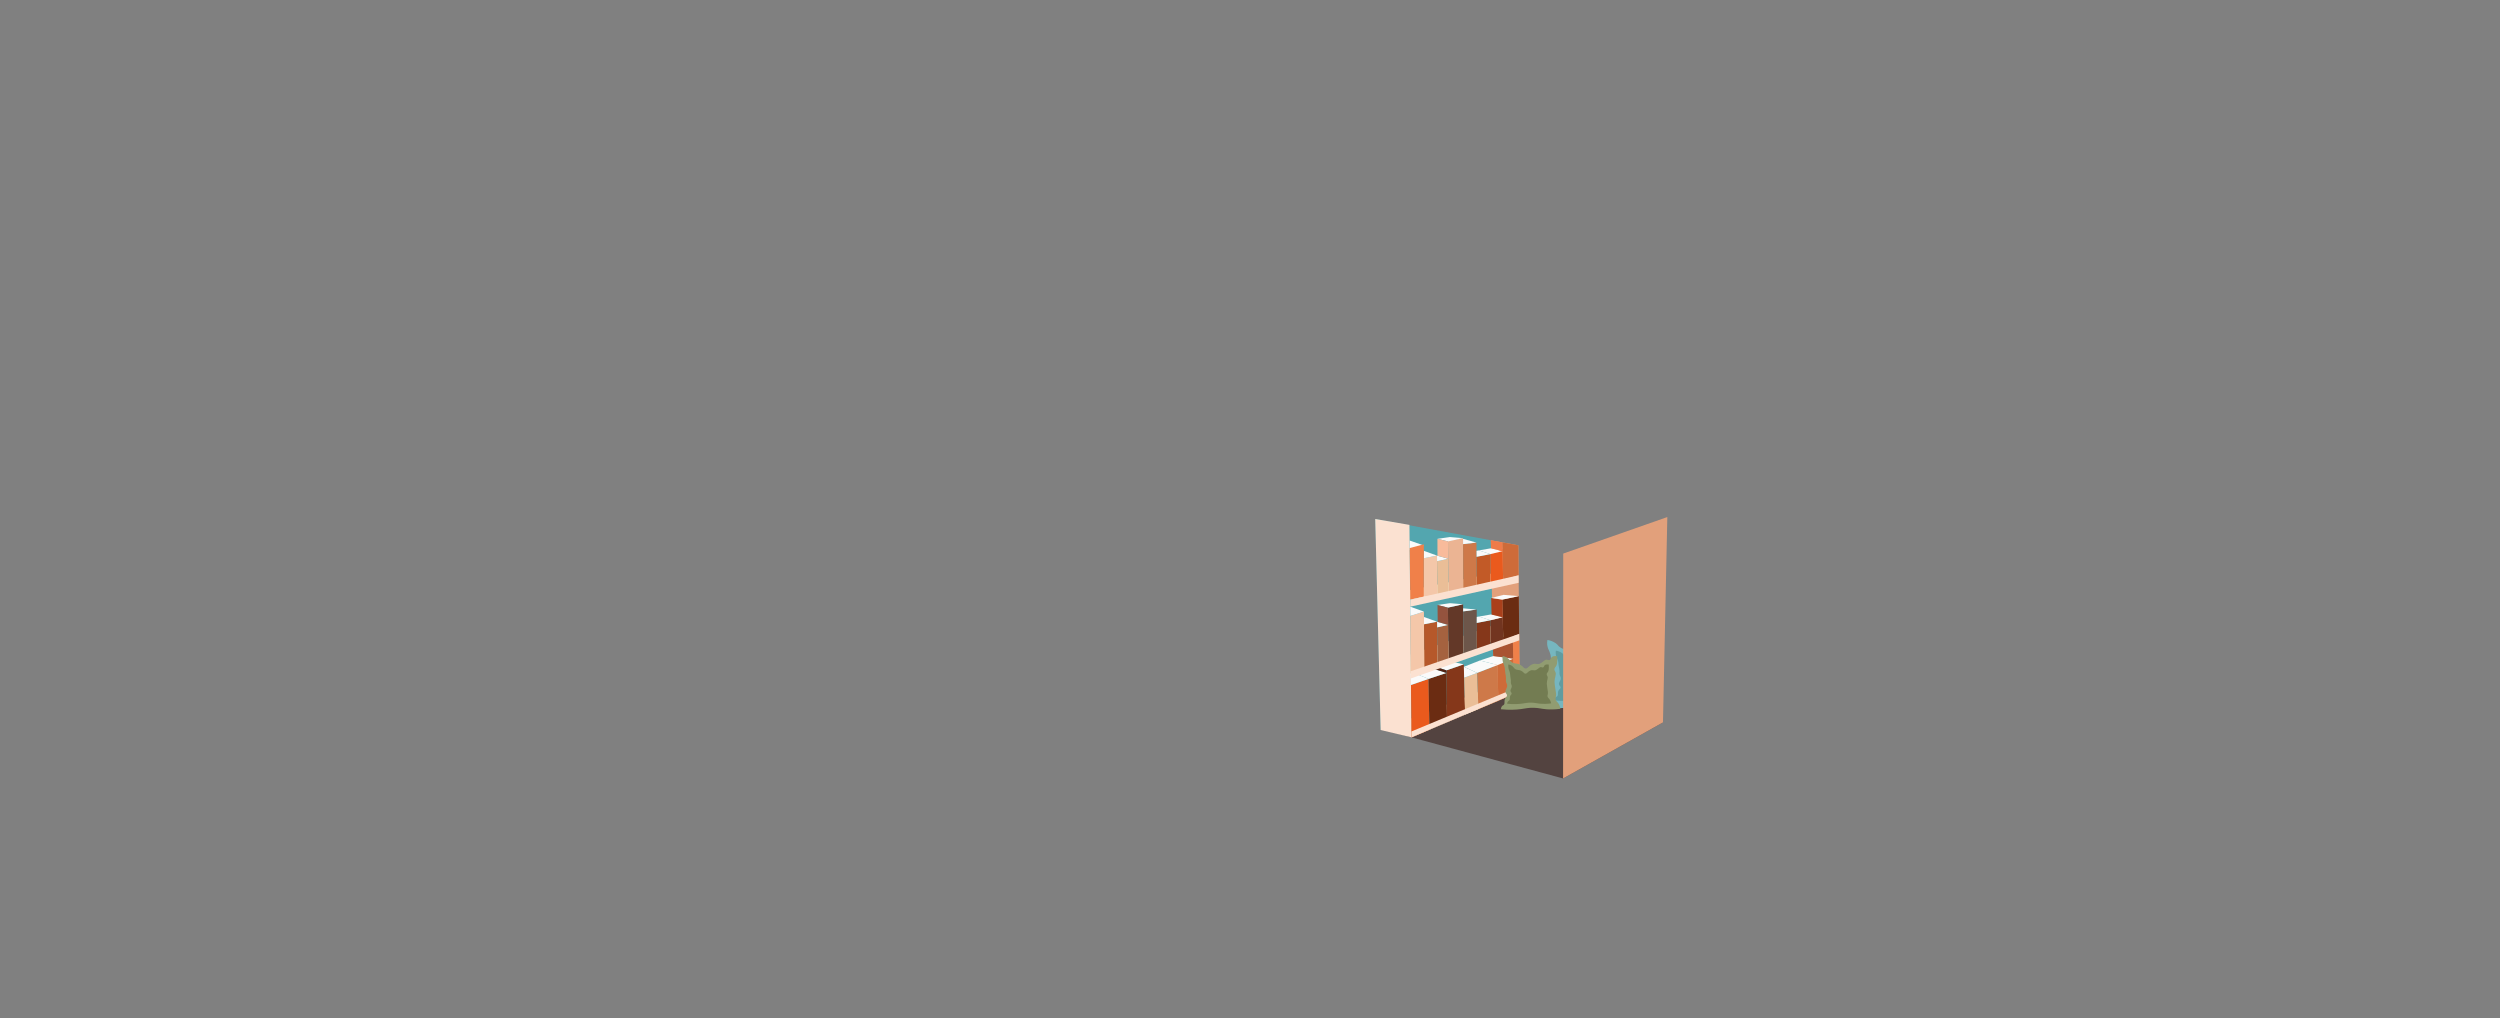 <?xml version="1.0" encoding="UTF-8"?>
<svg id="bibliothèque" xmlns="http://www.w3.org/2000/svg" viewBox="0 0 3030.96 1234.19">
  <rect x="0" y="0" width="3030.96" height="1234.19" fill="#808080" stroke="none"/>
  <defs>
    <style>
      .cls-1 {
        fill: #a95331;
      }

      .cls-2 {
        fill: #fafafa;
      }

      .cls-3 {
        fill: #b6582a;
      }

      .cls-4 {
        fill: #cdcccc;
      }

      .cls-5 {
        fill: #eabe97;
      }

      .cls-6 {
        fill: #ce6b39;
      }

      .cls-7 {
        fill: #53a6af;
      }

      .cls-8 {
        fill: #ef7b49;
      }

      .cls-9 {
        fill: #6d564a;
      }

      .cls-10 {
        fill: #534340;
      }

      .cls-11 {
        fill: #76b6bf;
      }

      .cls-12 {
        fill: #f3f6da;
      }

      .cls-13 {
        fill: #919c71;
      }

      .cls-14 {
        fill: #c25a27;
      }

      .cls-15 {
        fill: #6b2c12;
      }

      .cls-16 {
        fill: #f08049;
      }

      .cls-17 {
        fill: #ce7949;
      }

      .cls-18 {
        fill: #f8bb9b;
      }

      .cls-19 {
        fill: #633828;
      }

      .cls-20 {
        fill: #ea5a1d;
      }

      .cls-21 {
        fill: #94533e;
      }

      .cls-22 {
        fill: #723520;
      }

      .cls-23 {
        fill: #fbe1d1;
      }

      .cls-24 {
        fill: #e2a07b;
      }

      .cls-25 {
        fill: #aa401b;
      }

      .cls-26 {
        fill: #85371a;
      }

      .cls-27 {
        fill: #609ca0;
      }

      .cls-28 {
        fill: #a5623f;
      }

      .cls-29 {
        fill: #542213;
      }

      .cls-30 {
        fill: #737c52;
      }

      .cls-31 {
        fill: #f4c7a9;
      }

      .cls-32 {
        fill: #ebb493;
      }
    </style>
  </defs>
  <path class="cls-10" d="M1676.52,884.53c44.87-17.65,89.74-35.3,134.61-52.95,68.35,14.75,136.69,29.51,205.04,44.26-40.37,22.66-80.74,45.31-121.11,67.97-72.84-19.76-145.69-39.52-218.53-59.28Z"/>
  <path class="cls-11" d="M1979.5,856.94c-10.75,1.31-19.42,1.13-25.31.73-9.88-.67-12.69-2-21.94-2.25-9.95-.27-14.77,1.05-24,2.06-8.28.91-20.3,1.59-35.44.19.21-1.43.74-3.37,2.25-4.88,1.35-1.35,2.1-.96,3.19-2.06,2.33-2.35.04-5.26,2.06-9.19,1.45-2.83,3.47-2.94,3.56-5.06.09-2.13-1.92-2.39-2.62-4.88-1.18-4.17,3.66-6.33,2.81-11.25-.4-2.33-1.62-2.65-2.06-6-.24-1.85.05-2.35,0-4.69-.06-2.72-.5-3.94-1.12-7.31-1.1-5.92-.34-5.39-1.17-8.81-1.27-5.19-2.94-6.02-3.7-10.51-.5-2.94-.27-5.45,0-7.12,2.69.39,6.49,1.34,10.12,3.94,2.69,1.93,2.41,2.7,4.69,4.5,5.76,4.55,9.92,1.44,17.62,5.44,5.22,2.71,5.06,5.04,8.44,5.25,4.58.29,5.45-3.98,12.19-6.38,6.91-2.46,8.24,1.23,14.62-1.5,5.48-2.34,7.45-6.32,11.81-5.62,1.71.27,3.19,1.17,4.88.38,1.61-.76,1.84-2.32,2.81-3.56,1.25-1.6,3.99-3.01,10.5-2.25,1.02,10.2-.72,14.34-2.65,16.17-.5.47-2.02,1.75-2.23,3.71-.21,1.91.98,3.16,1.69,4.5,2.29,4.3-1.43,7.32-1.5,15.56-.01,1.67.49,4.61,1.5,10.5,1.06,6.17,1.61,7.57,1.12,10.5-.45,2.67-1.26,3.66-.75,5.62.62,2.4,2.43,3.23,4.31,5.25,1.59,1.71,3.41,4.47,4.31,9.02Z"/>
  <path class="cls-27" d="M1962.78,848.66c-7.94.96-14.35.83-18.7.54-7.3-.49-9.37-1.48-16.21-1.66-7.35-.2-10.91.78-17.73,1.52-6.12.67-14.99,1.17-26.18.14.15-1.06.55-2.49,1.66-3.6,1-1,1.55-.71,2.35-1.52,1.72-1.74.03-3.89,1.52-6.79,1.07-2.09,2.57-2.17,2.63-3.74.07-1.57-1.42-1.77-1.94-3.6-.88-3.08,2.7-4.67,2.08-8.31-.3-1.72-1.2-1.96-1.52-4.43-.18-1.37.04-1.74,0-3.46-.04-2.01-.37-2.91-.83-5.4-.81-4.37-.25-3.98-.87-6.5-.94-3.84-2.17-4.44-2.74-7.76-.37-2.17-.2-4.03,0-5.26,1.99.29,4.8.99,7.48,2.91,1.99,1.42,1.78,2,3.46,3.32,4.26,3.36,7.33,1.06,13.02,4.02,3.86,2,3.74,3.72,6.23,3.88,3.39.21,4.03-2.94,9-4.71,5.1-1.82,6.09.91,10.8-1.11,4.05-1.73,5.51-4.67,8.73-4.16,1.27.2,2.36.86,3.6.28,1.19-.56,1.36-1.71,2.08-2.63.92-1.18,2.94-2.22,7.76-1.66.75,7.54-.53,10.59-1.96,11.94-.37.35-1.49,1.29-1.65,2.74-.15,1.41.72,2.34,1.25,3.32,1.69,3.18-1.06,5.41-1.11,11.5-.01,1.23.36,3.41,1.11,7.76.78,4.56,1.19,5.59.83,7.76-.33,1.97-.93,2.7-.55,4.16.46,1.77,1.8,2.38,3.19,3.88,1.18,1.27,2.52,3.3,3.19,6.66Z"/>
  <path class="cls-24" d="M1895.24,671.13c42.06-14.75,84.13-29.5,126.19-44.26-1.76,82.99-3.51,165.98-5.27,248.96-40.37,22.66-80.74,45.31-121.11,67.97.06-90.89.13-181.79.19-272.68Z"/>
  <path class="cls-7" d="M1667.3,629.24c46.71,8.58,93.43,17.17,140.14,25.75,1.23,58.86,2.45,117.72,3.68,176.58-45.75,17.83-91.49,35.65-137.24,53.48-2.19-85.27-4.39-170.54-6.58-255.81Z"/>
  <path class="cls-23" d="M1673.89,885.06c12.46,2.97,24.92,5.93,37.38,8.9-.83-85.87-1.66-171.73-2.5-257.6-13.82-2.37-27.65-4.74-41.47-7.11,2.19,85.27,4.39,170.54,6.58,255.81Z"/>
  <path class="cls-24" d="M1811.13,831.57c10.44,2.25,20.88,4.51,31.32,6.76-.54-59.07-1.07-118.14-1.61-177.2-11.13-2.05-22.26-4.09-33.39-6.14,1.23,58.86,2.45,117.72,3.68,176.58Z"/>
  <path class="cls-12" d="M1811.13,831.57c10.44,2.25,20.88,4.51,31.32,6.76-43.73,18.54-87.45,37.08-131.18,55.62-.07-7.67-.15-15.34-.22-23.01,33.36-13.12,66.72-26.25,100.08-39.37Z"/>
  <path class="cls-12" d="M1811.13,757.68c10.22,2.34,20.43,4.68,30.65,7.02-43.9,17.29-87.79,34.57-131.69,51.86.07-7.64.14-15.28.21-22.92,33.61-11.99,67.22-23.97,100.83-35.96Z"/>
  <path class="cls-12" d="M1807.01,695.59c11.39.63,22.78,1.25,34.16,1.88-17.23,4.85-35.19,9.5-53.86,13.88-26.92,6.3-52.82,11.44-77.52,15.61-.08-3.85-.16-7.71-.25-11.56,32.49-6.6,64.98-13.2,97.47-19.81Z"/>
  <path class="cls-31" d="M1742.83,720.73c-5.53.9-11.07,1.8-16.6,2.69.04-15.59.07-31.19.11-46.78,5.29-1.02,10.58-2.03,15.86-3.05.21,15.71.42,31.43.63,47.14Z"/>
  <path class="cls-32" d="M1773.99,714.44c-5.89,1.1-11.77,2.2-17.66,3.31-.28-20.66-.56-41.32-.83-61.98,6.08-1.11,12.16-2.23,18.24-3.34.08,20.67.17,41.34.25,62.01Z"/>
  <path class="cls-5" d="M1756.34,717.75c-4.5.92-9,1.84-13.5,2.76-.19-13.35-.38-26.71-.56-40.06,4.51-1.02,9.02-2.04,13.52-3.06.18,13.45.36,26.91.54,40.36Z"/>
  <path class="cls-17" d="M1790.42,710.78l-16.43,3.66c-.06-18.24-.12-36.49-.18-54.73l16.23-1.89c.12,17.65.25,35.31.37,52.96Z"/>
  <path class="cls-14" d="M1807.06,706.61c-5.54,1.39-11.09,2.78-16.63,4.16-.06-11.91-.12-23.81-.18-35.72,5.55-1.08,11.1-2.17,16.64-3.25.06,11.6.11,23.2.17,34.8Z"/>
  <path class="cls-6" d="M1841.17,697.47c-6.26,1.8-12.53,3.6-18.79,5.4-.36-15.11-.72-30.23-1.08-45.34,6.51,1.2,13.03,2.4,19.54,3.6.11,12.11.22,24.23.33,36.34Z"/>
  <path class="cls-20" d="M1822.38,702.87c-5.11,1.25-10.21,2.49-15.32,3.74-.06-12.63-.11-25.27-.17-37.9,4.87-1,9.75-2.01,14.62-3.01.29,12.39.58,24.78.87,37.17Z"/>
  <path class="cls-20" d="M1732.9,884.78c-7.21,3.06-14.42,6.11-21.63,9.17-.2-21.15-.41-42.29-.61-63.44,7.12-2.47,14.24-4.94,21.37-7.42.29,20.56.59,41.12.88,61.69Z"/>
  <path class="cls-15" d="M1754.36,875.68c-7.15,3.03-14.31,6.07-21.46,9.1-.29-20.56-.59-41.12-.88-61.69,7.2-2.41,14.4-4.82,21.6-7.23l.74,59.82Z"/>
  <path class="cls-26" d="M1776.31,866.31c-7.32,3.12-14.63,6.25-21.95,9.37-.26-20.98-.52-41.96-.77-62.95l21.13-7.31,1.59,60.89Z"/>
  <path class="cls-5" d="M1792.32,859.81c-5.34,2.17-10.68,4.34-16.01,6.51-.39-14.9-.78-29.81-1.17-44.71,5.27-1.93,10.55-3.85,15.82-5.78.45,14.66.91,29.32,1.36,43.98Z"/>
  <path class="cls-17" d="M1816.4,849.86c-8.03,3.31-16.05,6.63-24.08,9.94-.45-14.66-.91-29.32-1.36-43.98,8.24-3.18,16.48-6.37,24.72-9.55.24,14.53.48,29.06.72,43.59Z"/>
  <path class="cls-16" d="M1842.45,838.33c-2.39.98-4.79,1.97-7.18,2.95-.39-23.19-.77-46.38-1.16-69.56,2.57-1.06,5.14-2.13,7.71-3.19.21,23.27.42,46.54.63,69.81Z"/>
  <path class="cls-2" d="M1732.02,823.1l-19.11-7.69,18.09-6.89c7.54,2.45,15.08,4.9,22.62,7.35-7.2,2.41-14.4,4.82-21.6,7.23Z"/>
  <path class="cls-2" d="M1710.65,830.51c-.19-4.65-.38-9.3-.56-13.96l2.82-1.15,19.11,7.69c-7.12,2.47-14.24,4.94-21.37,7.42Z"/>
  <path class="cls-6" d="M1835.27,841.28l-18.86,8.58c-.24-14.53-.48-29.06-.72-43.59,6.29-2.58,12.58-5.16,18.88-7.74.24,14.25.47,28.51.71,42.76Z"/>
  <path class="cls-2" d="M1815.68,806.27l-21.57-5.48c5.44-1.81,10.88-3.61,16.32-5.42,8.04,1.05,16.08,2.11,24.12,3.16-6.29,2.58-12.58,5.16-18.88,7.74Z"/>
  <path class="cls-2" d="M1726.34,676.7c-.02-1.75-.03-3.5-.04-5.27,0-1.2-.01-2.39-.01-3.59,5.3,1.91,10.61,3.83,15.91,5.74-5.29,1.04-10.58,2.07-15.86,3.11Z"/>
  <path class="cls-2" d="M1755.5,656.41l-12.79-3.12,15.05-2.18,15.97,1.32-18.24,3.98Z"/>
  <path class="cls-2" d="M1806.88,671.81c-4.64-1.5-9.28-3.01-13.91-4.51,4.92-.86,9.85-1.72,14.77-2.58,4.63,1.17,9.26,2.34,13.88,3.51l-14.74,3.58Z"/>
  <path class="cls-2" d="M1753.59,812.74c-5.56-1.88-11.12-3.75-16.69-5.63,5.66-2.02,11.32-4.03,16.98-6.05l20.84,4.36-21.13,7.31Z"/>
  <path class="cls-2" d="M1790.96,815.82c-5.39-2.48-10.78-4.96-16.16-7.45,6.44-2.53,12.88-5.06,19.32-7.59l21.57,5.48c-8.24,3.18-16.48,6.37-24.72,9.55Z"/>
  <path class="cls-4" d="M1834.11,771.72c-2.36-.37-4.72-.74-7.08-1.11,2.56-.98,5.12-1.95,7.68-2.93,2.37.28,4.74.56,7.11.85-2.57,1.06-5.14,2.13-7.71,3.19Z"/>
  <path class="cls-2" d="M1709.14,666.72c0-1.24,0-2.48,0-3.73,0-2.57-.03-5.13-.07-7.66,5.72,2,11.44,4,17.16,6-5.7,1.8-11.4,3.59-17.09,5.39Z"/>
  <path class="cls-2" d="M1742.27,680.44c-.02-2.29-.04-4.57-.07-6.86,4.53,1.27,9.06,2.53,13.59,3.8-4.51,1.02-9.02,2.04-13.52,3.06Z"/>
  <path class="cls-29" d="M1753.59,812.74c-5.56-1.88-11.12-3.75-16.69-5.63,0,1.12,0,2.24,0,3.36,5.58,1.8,11.15,3.59,16.73,5.39-.01-1.04-.03-2.09-.04-3.13Z"/>
  <path class="cls-2" d="M1773.81,659.71l-.04-6.44c5.42,1.52,10.85,3.03,16.27,4.55-5.41.63-10.82,1.26-16.23,1.89Z"/>
  <path class="cls-18" d="M1755.79,677.39l-13.02-3.62c-.02-6.83-.03-13.65-.05-20.48,4.26,1.04,8.52,2.08,12.79,3.12.1,6.99.19,13.99.29,20.98Z"/>
  <path class="cls-8" d="M1821.62,668.23c-4.63-1.17-9.26-2.34-13.88-3.51-.1-3.24-.19-6.48-.29-9.72,4.62.85,9.23,1.69,13.85,2.54.11,3.57.22,7.13.33,10.7Z"/>
  <path class="cls-1" d="M1834.11,771.72c-2.36-.37-4.72-.74-7.08-1.11-1.07.45-2.76,1.13-4.88,1.86-2.96,1.02-3.83,1.12-5.74,1.88-4.72,1.86-5.64,2.49-6.08,3.38-.4.81-.35,1.47-.29,2.81.3,7.2-.14,5.11,0,8.3.07,1.72.19,3.93.4,6.53,8.04,1.05,16.08,2.11,24.12,3.16-.15-8.93-.3-17.87-.45-26.8Z"/>
  <path class="cls-2" d="M1790.24,675.06l-.1-7.29c.94-.16,1.88-.31,2.83-.47,4.64,1.5,9.28,3.01,13.91,4.51-5.55,1.08-11.1,2.17-16.64,3.25Z"/>
  <path class="cls-2" d="M1775.14,821.6c-.07-1.95-.14-3.89-.21-5.84-.05-2.46-.09-4.92-.14-7.38,5.39,2.48,10.78,4.96,16.16,7.45-5.27,1.93-10.55,3.85-15.82,5.78Z"/>
  <path class="cls-31" d="M1726.84,810.44c-5.58,2.04-11.17,4.08-16.75,6.12-.08-23.28-.16-46.56-.25-69.84,5.5-1.73,11-3.47,16.5-5.2.16,22.98.33,45.95.49,68.93Z"/>
  <path class="cls-3" d="M1742.88,804.84c-5.35,1.87-10.69,3.73-16.04,5.6-.13-17.85-.26-35.71-.38-53.56,5.29-1.04,10.58-2.07,15.86-3.11.19,17.02.37,34.05.56,51.07Z"/>
  <path class="cls-19" d="M1774.35,793.38c-6.02,2.16-12.04,4.32-18.06,6.49-.31-21.06-.62-42.11-.93-63.17,6.17-1.36,12.34-2.72,18.5-4.08.16,20.25.33,40.51.49,60.76Z"/>
  <path class="cls-28" d="M1756.28,799.87c-4.47,1.66-8.94,3.32-13.4,4.97-.17-14.74-.33-29.47-.5-44.21,4.43-1,8.86-2.01,13.29-3.01.2,14.08.41,28.17.61,42.25Z"/>
  <path class="cls-9" d="M1790.54,787.56c-5.4,1.94-10.8,3.88-16.19,5.82-.14-17.37-.28-34.73-.42-52.1,5.48-.77,10.96-1.53,16.44-2.3.06,16.19.11,32.39.17,48.58Z"/>
  <path class="cls-26" d="M1807.17,781.64c-5.54,1.98-11.08,3.95-16.63,5.93-.06-10.77-.12-21.54-.19-32.32,5.55-1.08,11.1-2.17,16.64-3.25.06,9.88.11,19.76.17,29.64Z"/>
  <path class="cls-15" d="M1841.81,768.53c-6.42,2.51-12.84,5.03-19.26,7.54l-1.22-49.11c6.69-1.41,13.38-2.81,20.07-4.22l.41,45.79Z"/>
  <path class="cls-22" d="M1822.55,776.07c-5.13,1.86-10.25,3.71-15.38,5.57-.06-9.88-.11-19.76-.17-29.64,4.95-1.25,9.91-2.49,14.86-3.74.23,9.27.46,18.54.69,27.81Z"/>
  <path class="cls-2" d="M1726.46,756.88c-.02-1.75-.03-3.5-.04-5.27,0-1.2-.01-2.39-.01-3.59,5.3,1.91,10.61,3.83,15.91,5.74-5.29,1.04-10.58,2.07-15.86,3.11Z"/>
  <path class="cls-2" d="M1755.36,736.69c-4.17-1.07-8.35-2.15-12.52-3.22,5.02-.73,10.04-1.45,15.05-2.18,5.32.44,10.65.88,15.97,1.32-6.17,1.36-12.34,2.72-18.5,4.08Z"/>
  <path class="cls-2" d="M1807,752c-4.64-1.5-9.28-3.01-13.91-4.51,4.92-.86,9.85-1.72,14.77-2.58,4.63,1.17,9.26,2.34,13.88,3.51l-14.74,3.58Z"/>
  <path class="cls-2" d="M1709.84,746.72c-.01-1.2-.03-2.56-.04-3.76-.03-2.48-.05-4.95-.07-7.42,5.54,1.99,11.07,3.99,16.61,5.98-5.5,1.73-11,3.47-16.5,5.2Z"/>
  <path class="cls-2" d="M1742.38,760.63l-.07-6.86h0c4.45,1.28,8.9,2.57,13.35,3.85-4.43,1-8.86,2.01-13.29,3.01Z"/>
  <path class="cls-2" d="M1773.93,741.28c0-1.25,0-2.5-.01-3.74,5.41.5,10.83.99,16.24,1.49-5.41.75-10.82,1.5-16.23,2.25Z"/>
  <path class="cls-21" d="M1755.84,757.68c-4.26-1.23-8.52-2.47-12.79-3.7-.07-6.84-.15-13.67-.22-20.51,4.17,1.07,8.35,2.15,12.52,3.22.16,7,.32,13.99.48,20.99Z"/>
  <path class="cls-25" d="M1821.91,748.4l-13.57-3.34c-.16-6.69-.32-13.38-.47-20.07,4.49.66,8.98,1.31,13.47,1.97.19,7.15.38,14.29.57,21.44Z"/>
  <path class="cls-2" d="M1790.35,755.25c.02-2.44.03-4.88.05-7.31.89-.15,1.79-.3,2.68-.45,4.64,1.5,9.28,3.01,13.91,4.51-5.55,1.08-11.1,2.17-16.64,3.25Z"/>
  <path class="cls-2" d="M1821.33,726.96c-4.49-.66-8.98-1.31-13.47-1.97,5.02-1.27,10.04-2.53,15.05-3.8,6.16.52,12.32,1.03,18.48,1.55-6.69,1.41-13.38,2.81-20.07,4.22Z"/>
  <path class="cls-16" d="M1726.23,723.42c-5.48,1.18-10.96,2.36-16.45,3.54-.22-20.84-.43-41.68-.65-62.53,5.7-1.51,11.4-3.02,17.09-4.53,0,21.17,0,42.34,0,63.51Z"/>
  <path class="cls-23" d="M1841.17,697.47l-131.39,29.49c-.02,2.86-.03,5.72-.05,8.57,43.81-9.66,87.61-19.31,131.42-28.97,0-3.03.01-6.06.02-9.09Z"/>
  <path class="cls-23" d="M1841.81,768.53c-43.91,15.13-87.82,30.25-131.73,45.38-.02,2.94-.04,5.88-.06,8.81,43.96-15.45,87.93-30.9,131.89-46.35-.03-2.61-.06-5.23-.1-7.84Z"/>
  <path class="cls-23" d="M1842.45,838.33c-43.73,18.54-87.45,37.08-131.18,55.62-.04-2.37-.08-4.74-.12-7.12,43.82-18.25,87.64-36.49,131.45-54.74-.05,2.08-.1,4.16-.15,6.24Z"/>
  <path class="cls-13" d="M1891.85,859.31c-7.28,1.03-13.15.89-17.14.57-6.69-.53-8.59-1.58-14.86-1.78-6.74-.21-10.01.83-16.25,1.63-5.61.72-13.74,1.25-24,.15.14-1.13.5-2.66,1.52-3.85.92-1.06,1.42-.76,2.16-1.63,1.58-1.86.03-4.15,1.4-7.25.98-2.23,2.35-2.32,2.41-3.99.06-1.68-1.3-1.89-1.78-3.85-.8-3.29,2.48-4.99,1.9-8.88-.27-1.84-1.1-2.09-1.4-4.73-.16-1.46.03-1.86,0-3.7-.04-2.15-.34-3.11-.76-5.77-.74-4.67-.23-4.26-.79-6.95-.86-4.1-1.99-4.75-2.51-8.29-.34-2.32-.18-4.3,0-5.62,1.82.31,4.4,1.05,6.86,3.11,1.82,1.52,1.63,2.13,3.17,3.55,3.9,3.59,6.72,1.14,11.94,4.29,3.54,2.14,3.43,3.98,5.71,4.14,3.11.23,3.69-3.14,8.25-5.03,4.68-1.94,5.58.97,9.9-1.18,3.71-1.85,5.05-4.98,8-4.44,1.16.21,2.16.92,3.3.3,1.09-.6,1.24-1.83,1.9-2.81.85-1.26,2.7-2.37,7.11-1.78.69,8.05-.49,11.31-1.79,12.76-.34.37-1.37,1.38-1.51,2.92-.14,1.51.66,2.49,1.14,3.55,1.55,3.39-.97,5.78-1.02,12.28,0,1.31.33,3.64,1.02,8.28.72,4.87,1.09,5.97.76,8.28-.3,2.11-.85,2.89-.51,4.44.42,1.89,1.65,2.55,2.92,4.14,1.08,1.35,2.31,3.53,2.92,7.12Z"/>
  <path class="cls-30" d="M1880.53,852.78c-5.38.76-9.71.66-12.66.42-4.94-.39-6.35-1.16-10.97-1.31-4.98-.16-7.39.61-12.01,1.2-4.14.53-10.15.92-17.73.11.1-.84.37-1.96,1.13-2.84.68-.79,1.05-.56,1.59-1.2,1.17-1.37.02-3.07,1.03-5.35.73-1.65,1.74-1.71,1.78-2.95.04-1.24-.96-1.39-1.31-2.84-.59-2.43,1.83-3.69,1.41-6.56-.2-1.36-.81-1.54-1.03-3.5-.12-1.08.03-1.37,0-2.73-.03-1.59-.25-2.3-.56-4.26-.55-3.45-.17-3.14-.59-5.13-.64-3.03-1.47-3.51-1.85-6.12-.25-1.71-.14-3.18,0-4.15,1.35.23,3.25.78,5.07,2.29,1.35,1.12,1.21,1.58,2.35,2.62,2.88,2.65,4.96.84,8.82,3.17,2.61,1.58,2.53,2.94,4.22,3.06,2.29.17,2.73-2.32,6.1-3.72,3.46-1.44,4.12.72,7.32-.87,2.74-1.36,3.73-3.68,5.91-3.28.86.16,1.6.68,2.44.22.8-.44.92-1.35,1.41-2.08.63-.93,1.99-1.75,5.25-1.31.51,5.95-.36,8.36-1.32,9.42-.25.28-1.01,1.02-1.11,2.16-.1,1.11.49,1.84.84,2.62,1.14,2.51-.72,4.27-.75,9.07,0,.97.25,2.69.75,6.12.53,3.6.81,4.41.56,6.12-.22,1.56-.63,2.13-.38,3.28.31,1.4,1.22,1.88,2.16,3.06.8,1,1.7,2.61,2.16,5.26Z"/>
</svg>